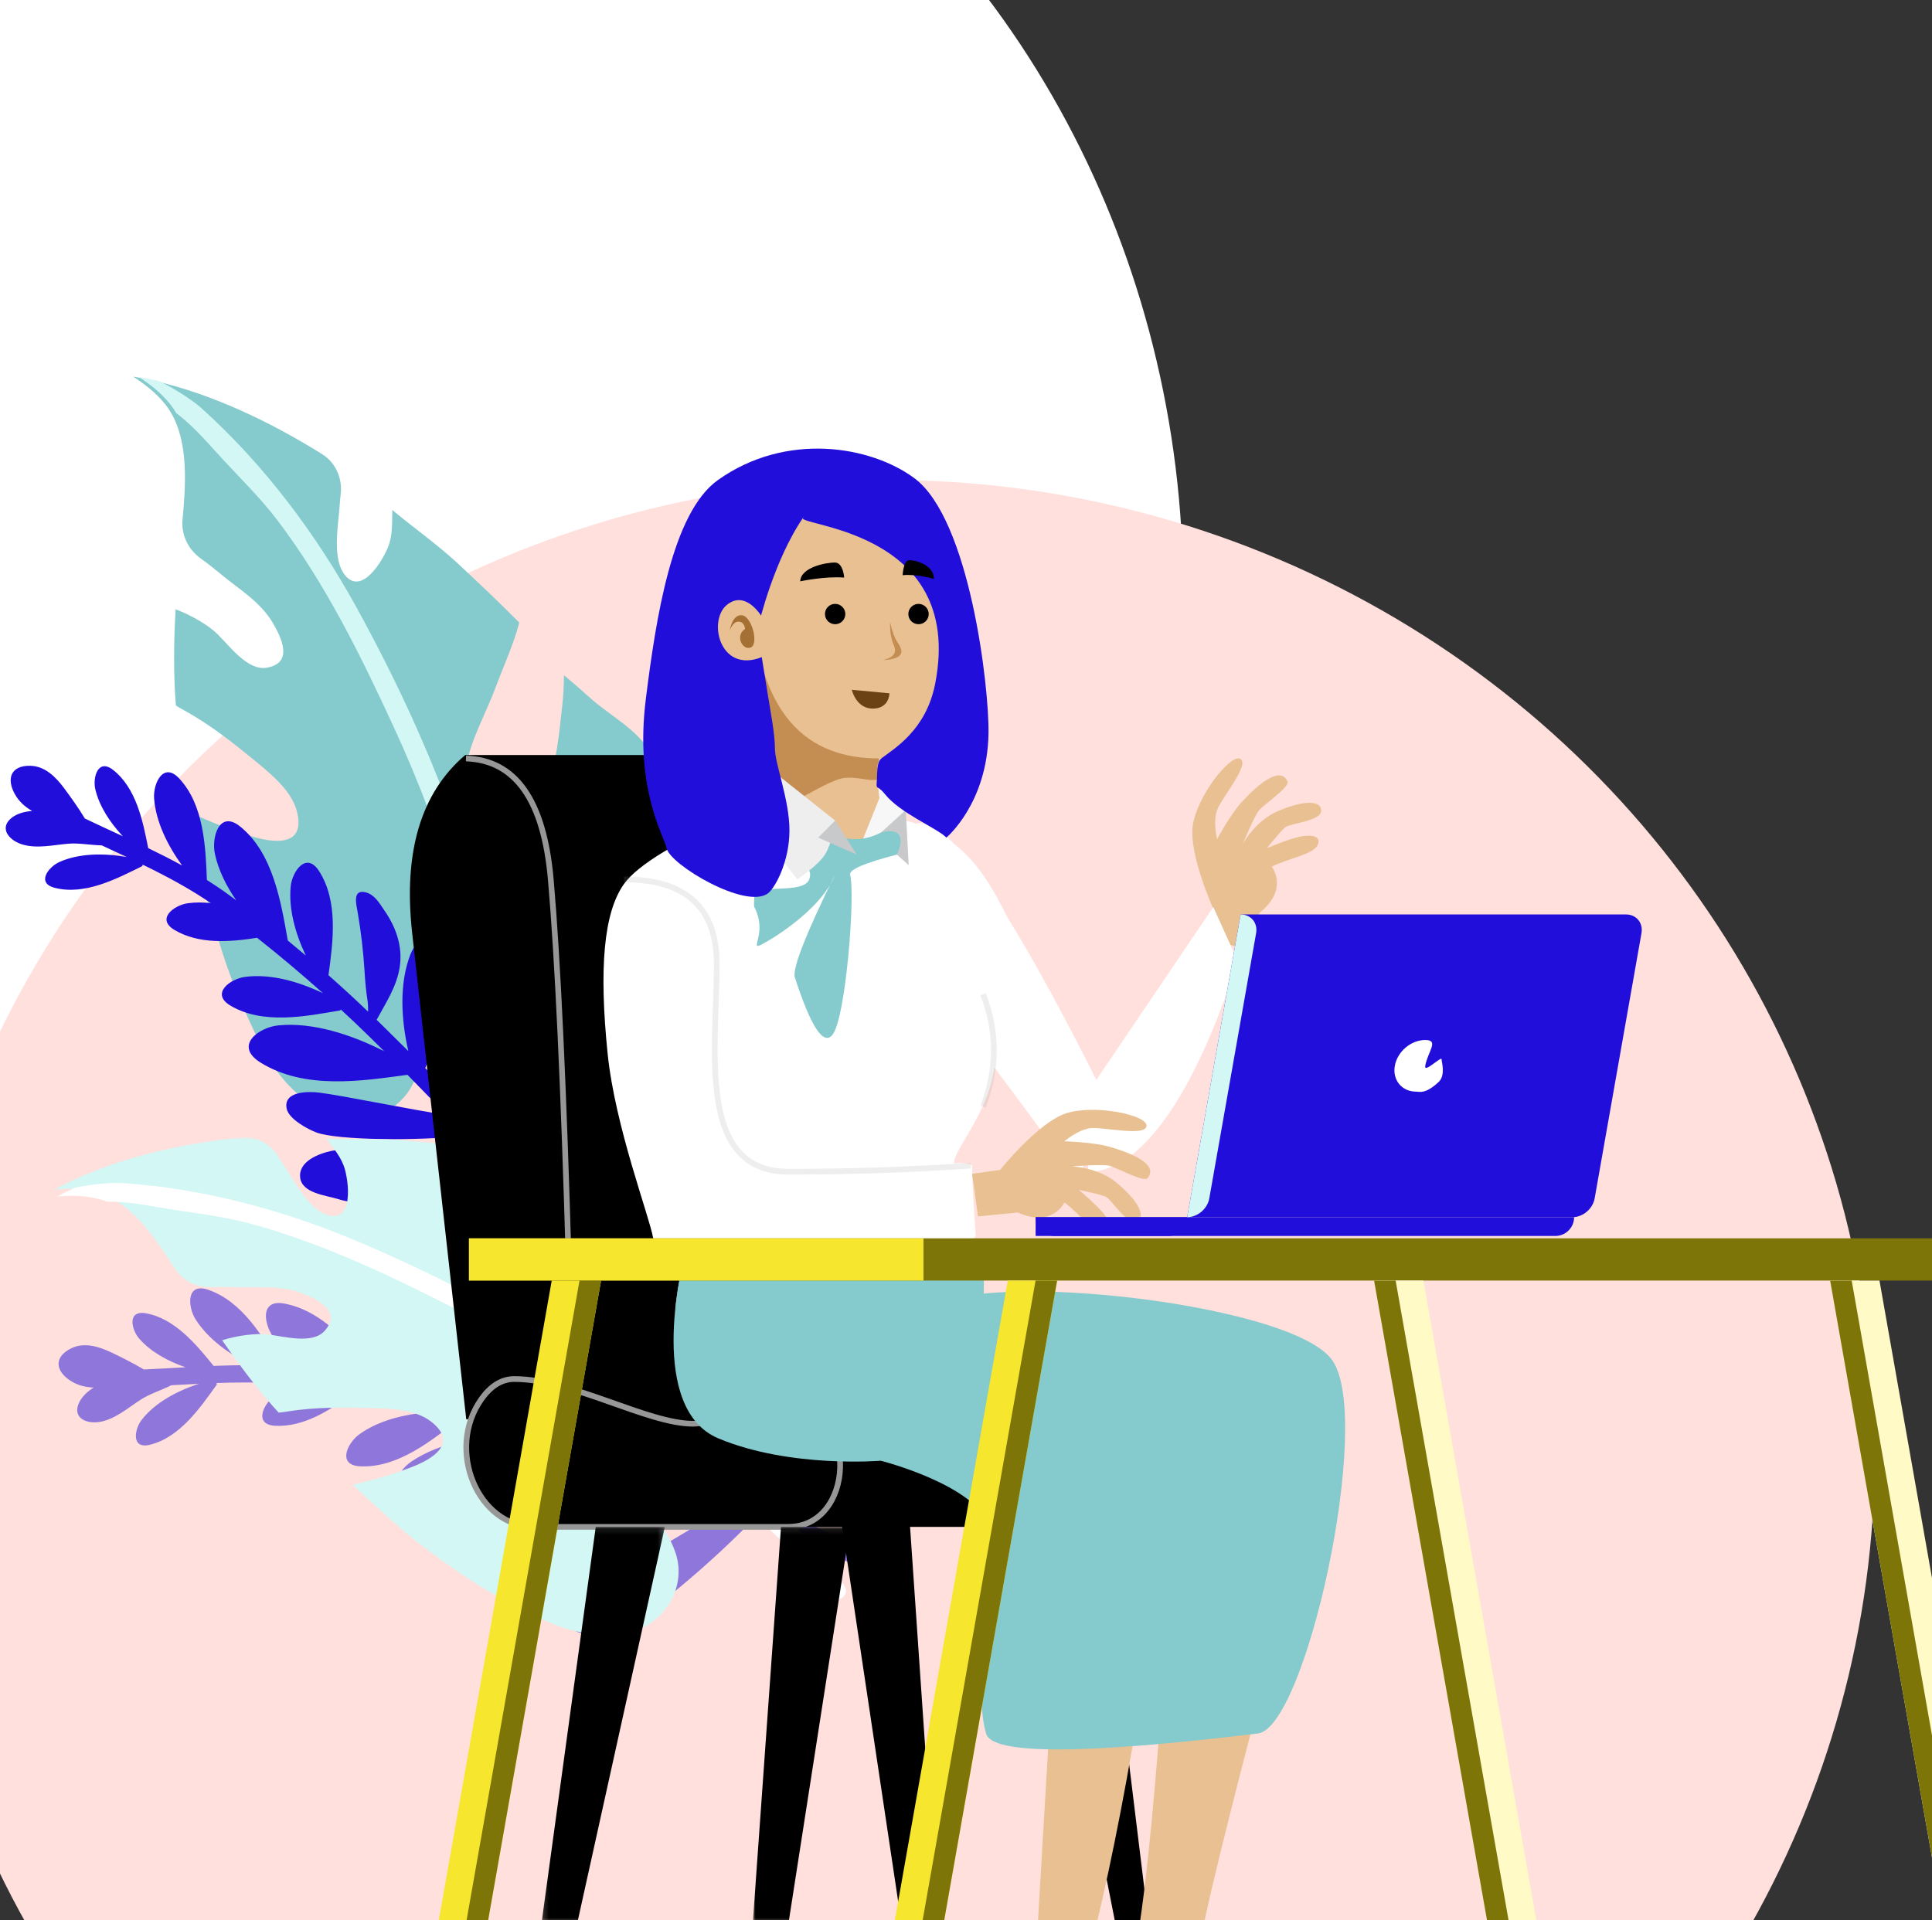<?xml version="1.0" encoding="UTF-8"?>
<svg width="338px" height="336px" viewBox="0 0 338 336" version="1.1" xmlns="http://www.w3.org/2000/svg" xmlns:xlink="http://www.w3.org/1999/xlink">
    <rect x="0" y="0" width="338" height="336" fill="#333333" stroke="none"/>
    <!-- Generator: Sketch 58 (84663) - https://sketch.com -->
    <title>workbench_illustration_bg</title>
    <desc>Created with Sketch.</desc>
    <defs>
        <polygon id="path-1" points="0.501 0.009 129.732 0.009 129.732 87 0.501 87"></polygon>
        <polygon id="path-3" points="0.182 0.098 21.771 0.098 21.771 69.522 0.182 69.522"></polygon>
        <polygon id="path-5" points="0.002 0.098 17.04 0.098 17.04 69.522 0.002 69.522"></polygon>
    </defs>
    <g id="切图" stroke="none" stroke-width="1" fill="none" fill-rule="evenodd">
        <g transform="translate(-1023, -61)" id="workbench_illustration_bg">
            <g transform="translate(1023, 61)">
                <ellipse id="椭圆形" fill="#FFFFFF" cx="54.5" cy="103.5" rx="152.5" ry="164.5"></ellipse>
                <ellipse id="椭圆形" fill="#FFE0DC" cx="155.5" cy="254.179" rx="172.5" ry="170.179"></ellipse>
                <g id="编组" transform="translate(1, 65)">
                    <path d="M114.568,93.616 C113.964,98.026 113.283,102.681 111.609,106.817 C111.184,107.806 110.342,111.038 109.217,111.482 C108.083,111.953 106.229,109.559 105.292,108.758 C102.721,106.563 99.837,104.801 97.256,102.577 C93.993,99.788 90.277,97.093 86.608,94.879 C86.249,94.662 85.87,94.445 85.483,94.247 C84.103,93.522 82.589,92.947 81.124,92.796 C79.186,92.598 77.303,93.135 75.866,95.067 C73.493,98.214 74.75,104.782 75.289,108.362 C75.337,108.655 75.374,108.947 75.421,109.249 C76.094,113.79 76.802,118.539 75.602,122.996 C75.024,125.192 73.729,127.123 71.98,128.528 C71.024,129.319 69.938,129.941 68.746,130.374 C67.602,130.789 66.524,131.034 65.502,131.119 C63.176,131.335 61.077,130.779 59.006,129.733 C57.919,129.186 56.84,128.509 55.735,127.736 C55.206,127.368 54.704,126.983 54.221,126.567 C52.189,124.862 50.525,122.808 49.068,120.593 C48.547,119.829 48.065,119.049 47.603,118.247 C46.544,116.465 45.578,114.619 44.605,112.819 C43.877,111.462 43.178,110.049 42.505,108.599 C41.542,106.535 40.653,104.405 39.82,102.257 C38.874,99.845 38.015,97.414 37.229,95.057 C35.944,91.128 34.903,87.011 33.93,82.912 C33.665,81.818 33.41,80.716 33.154,79.623 C36.587,80.933 40.085,82.045 43.773,82.912 C48.038,83.92 53.635,84.175 51.639,78.087 C50.534,74.666 46.931,72.056 44.047,69.984 C39.84,66.996 35.49,64 30.799,61.833 C30.26,61.597 29.73,61.343 29.22,61.06 C29.06,59.986 28.909,58.902 28.786,57.818 C28.275,53.267 28.049,48.754 27.991,44.259 C31.065,45.183 34.024,46.747 35.556,48.047 C37.872,50.007 41.323,54.144 44.596,53.353 C49.257,52.221 46.883,48.019 45.096,45.408 C42.619,41.847 38.837,40.019 35.414,37.541 C34.204,36.664 33.003,35.854 31.774,35.1 C29.484,33.687 28.057,31.228 28.104,28.552 L28.114,28.505 C28.237,22.681 28.285,15.114 24.805,10.036 C24.436,9.48 24.01,8.952 23.547,8.463 C21.817,6.643 19.878,5.344 17.75,4.165 C18.961,4.288 20.181,4.439 21.4,4.627 C31.849,6.257 42.346,10.451 51.593,15.35 C51.622,15.369 51.659,15.388 51.697,15.407 C54.108,16.698 55.498,19.298 55.404,22.022 C55.375,22.813 55.347,23.614 55.357,24.434 C55.357,27.845 54.647,33.743 57.257,36.363 C60.331,39.416 63.413,33.489 64.272,30.936 C65.02,28.75 64.689,26.516 64.604,24.282 C68.519,27.129 72.633,29.588 76.452,32.631 C80.385,35.798 84.349,39.067 88.139,42.393 C87.373,46.426 85.842,50.394 84.708,54.275 C82.816,60.674 78.873,67.618 81.284,74.421 C82.562,78.012 84.452,79.963 88.252,78.633 C91.809,77.39 93.538,74.563 94.73,71.189 C96.48,66.271 96.404,61.475 96.65,56.358 C96.736,54.568 96.678,52.796 96.575,51.034 C98.209,52.203 99.818,53.428 101.416,54.672 C104.961,57.451 110.03,59.599 112.555,63.387 C114.37,66.101 114.947,70.473 115.354,73.668 C116.242,80.499 115.485,86.832 114.568,93.616" id="Fill-1" fill="#85CACD" transform="translate(66.75, 67.665) rotate(4) translate(-66.75, -67.665) "></path>
                    <path d="M97.282,142.864 L97.282,142.912 C97.282,145.132 93.939,145.066 93.779,142.94 C93.77,142.884 93.77,142.836 93.77,142.78 C93.761,138.395 93.211,133.926 92.326,129.448 C91.404,124.782 90.109,120.116 88.683,115.516 C86.96,109.932 85.031,104.461 83.344,99.242 C82.516,96.703 81.648,94.183 80.726,91.681 C76.934,81.291 72.359,71.238 67.021,61.522 C60.424,49.492 53.37,37.387 44.342,27.026 C40.895,23.062 36.879,19.727 33.097,16.11 C30.599,13.721 28.141,11.276 25.233,9.392 C24.869,8.84 24.451,8.315 23.993,7.828 C22.289,6.02 20.379,4.727 18.282,3.556 C19.475,3.677 20.678,3.827 21.879,4.015 C25.253,5.41 28.252,7.181 29.668,8.296 C41.305,17.412 51.069,28.73 59.082,41.126 C68.856,56.266 77.362,72.381 83.614,89.32 C84.071,90.576 84.547,91.841 85.021,93.124 C87.528,99.897 90.164,107.093 92.344,114.42 C93.072,116.809 93.733,119.216 94.33,121.625 C96.109,128.774 97.273,135.94 97.282,142.864" id="Fill-3" fill="#D3F7F4" transform="translate(57.782, 74.056) rotate(4) translate(-57.782, -74.056) "></path>
                    <path d="M103.62,115.503 C100.811,111.182 96.027,116.904 94.88,119.816 C92.651,125.489 92.279,138.315 92.939,141.836 C92.113,140.897 91.256,139.981 90.366,139.08 C88.721,137.418 87.077,135.75 85.44,134.08 C87.474,131.079 92.128,124.91 91.132,113.928 C90.964,112.085 90.576,109.648 88.73,108.739 C86.164,107.477 85.636,110.442 85.354,112.329 C84.872,115.555 83.982,126.718 83.28,131.886 C79.989,128.551 76.701,125.208 73.397,121.889 C76.173,115.454 79.499,107.623 77.265,100.522 C75.8,95.873 71.895,99.181 70.794,102.021 C68.825,107.111 69.161,113.371 70.439,118.929 C68.877,117.373 67.309,115.825 65.74,114.284 C65.456,114.004 65.175,113.731 64.891,113.452 C66.528,110.408 68.427,107.651 68.947,104.112 C69.457,100.619 68.279,97.263 66.315,94.413 C65.444,93.156 64.568,91.513 62.924,91.134 C60.621,90.601 61.322,93.208 61.595,94.774 C62.171,98.109 62.565,101.546 62.773,104.91 C62.882,106.766 63.048,108.503 63.323,110.287 C63.394,110.747 63.395,111.378 63.399,112.022 C61.14,109.855 58.823,107.724 56.466,105.645 C57.278,99.777 58.21,92.676 54.802,87.4 C52.558,83.944 50.122,87.511 49.862,90.079 C49.463,94.056 50.673,98.36 52.496,102.205 C51.456,101.322 50.404,100.443 49.349,99.576 C48.141,92.742 46.755,84.256 41.015,79.627 C37.365,76.682 35.973,81.499 36.594,84.407 C37.21,87.259 38.571,90.013 40.333,92.545 C39.838,92.176 39.339,91.81 38.841,91.448 C37.647,90.577 36.428,89.761 35.194,88.983 C34.964,83.054 34.663,75.844 30.355,71.223 C27.542,68.205 25.765,72.15 25.96,74.724 C26.27,78.8 28.308,82.928 30.854,86.445 C28.906,85.374 26.926,84.376 24.925,83.41 C23.996,78.654 22.833,72.907 18.79,69.729 C16.131,67.646 15.193,71.054 15.674,73.112 C16.374,76.094 18.245,78.929 20.477,81.325 C18.268,80.299 16.058,79.287 13.853,78.235 C12.722,76.36 11.374,74.478 10.178,72.868 C8.755,70.967 6.882,69.065 4.322,69.002 C0.951,68.916 0.037,71.197 1.623,74.004 C2.344,75.284 3.395,76.202 4.618,76.908 C3.294,77.004 2.037,77.366 1.148,78.024 C0.253,78.696 -0.068,79.419 0.012,80.1 C0.13,81.259 1.384,82.299 2.853,82.753 C5.448,83.555 8.292,82.858 10.925,82.639 C11.744,82.574 12.57,82.605 13.4,82.673 C14.539,82.761 15.683,82.905 16.799,82.926 C18.256,83.602 19.713,84.278 21.167,84.961 C21.169,84.962 21.171,84.963 21.173,84.964 C17.25,84.281 12.863,84.272 9.387,85.84 C7.458,86.708 5.316,89.531 8.592,90.363 C13.848,91.7 19.42,88.769 23.893,86.555 L23.968,86.302 C24.628,86.623 25.29,86.951 25.953,87.283 C25.991,87.302 26.027,87.316 26.056,87.332 C29.423,89.034 32.72,90.878 35.891,93.031 C35.894,93.033 35.896,93.035 35.899,93.038 C34.533,92.884 33.177,92.874 31.866,93.054 C29.481,93.382 26.233,95.771 29.537,97.734 C33.786,100.258 39.137,99.858 43.975,99.098 C47.907,102.207 51.761,105.449 55.499,108.795 C51.237,106.75 46.283,105.338 41.818,105.952 C39.262,106.303 35.778,108.865 39.322,110.97 C45.008,114.348 52.541,112.843 58.541,111.797 L58.634,111.653 L58.635,111.653 C60.367,113.25 62.071,114.873 63.748,116.513 C64.571,117.321 65.393,118.13 66.205,118.943 C66.206,118.945 66.208,118.947 66.21,118.949 C60.389,115.992 53.664,113.841 47.706,114.425 C44.305,114.759 39.781,117.982 44.63,120.965 C52.383,125.733 62.332,124.155 70.287,123.078 C70.288,123.08 70.29,123.081 70.291,123.083 C72.584,125.415 74.858,127.765 77.141,130.105 C71.151,129.23 58.854,126.682 54.817,126.187 C52.928,125.957 48.442,125.915 49.169,129.071 C49.574,130.82 52.838,132.626 54.44,133.199 C58.015,134.477 71.641,134.715 80.684,133.708 L80.688,133.712 C82.32,135.366 83.967,137.008 85.636,138.624 C86.253,139.222 86.855,139.831 87.445,140.443 C78.693,138.373 61.347,135.474 56.993,136.392 C54.777,136.858 51.275,138.184 51.504,140.962 C51.741,143.838 56.079,144.152 58.244,144.851 C63.232,146.461 79.699,145.505 82.716,144.892 C85.054,144.417 87.38,143.418 89.652,142.827 C89.674,142.855 89.699,142.881 89.72,142.909 C90.991,144.339 92.203,145.801 93.372,147.282 C93.233,147.294 93.087,147.31 92.942,147.325 C85.6,147.963 69.93,148.362 64.918,148.911 C62.593,149.169 57.213,150.372 58.969,153.951 C59.945,155.926 64.363,157.175 66.445,157.408 C70.768,157.906 85.317,154.858 95.806,151.41 C96,151.348 96.186,151.283 96.372,151.218 C100.016,156.168 103.407,161.294 107.208,166.383 C108.35,167.923 110.855,166.281 109.705,164.737 C104.218,157.386 99.694,149.698 93.778,142.796 C100.647,134.565 104.89,117.46 103.62,115.503" id="Fill-5" fill="#220EDB"></path>
                    <path d="M127.784,187.933 C124.975,183.612 120.191,189.334 119.044,192.246 C116.815,197.919 116.443,210.745 117.103,214.265 C116.277,213.327 115.42,212.41 114.53,211.51 C112.885,209.848 111.241,208.18 109.604,206.509 C111.638,203.508 116.292,197.34 115.296,186.358 C115.128,184.515 114.74,182.077 112.894,181.168 C110.328,179.906 109.8,182.872 109.518,184.758 C109.036,187.985 108.146,199.148 107.444,204.316 C104.153,200.981 100.865,197.638 97.561,194.319 C100.337,187.884 103.663,180.053 101.429,172.951 C99.964,168.303 96.059,171.61 94.959,174.451 C92.989,179.541 93.325,185.801 94.603,191.359 C93.041,189.803 91.473,188.255 89.904,186.714 C89.62,186.434 89.339,186.16 89.055,185.881 C90.692,182.837 92.591,180.081 93.111,176.541 C93.621,173.049 92.443,169.693 90.479,166.842 C89.608,165.586 88.732,163.942 87.088,163.564 C84.785,163.031 85.486,165.638 85.759,167.204 C86.335,170.539 86.729,173.976 86.937,177.34 C87.046,179.196 87.212,180.933 87.487,182.717 C87.558,183.177 87.559,183.808 87.563,184.452 C85.304,182.285 82.987,180.154 80.63,178.074 C81.442,172.207 82.374,165.106 78.966,159.83 C76.722,156.374 74.286,159.941 74.026,162.509 C73.627,166.486 74.837,170.789 76.66,174.635 C75.62,173.752 74.568,172.872 73.513,172.005 C72.305,165.172 70.919,156.685 65.179,152.057 C61.529,149.111 60.137,153.929 60.758,156.837 C61.374,159.689 62.736,162.443 64.497,164.975 C64.003,164.606 63.503,164.24 63.005,163.878 C61.811,163.006 60.592,162.191 59.359,161.413 C59.128,155.483 58.827,148.273 54.519,143.653 C51.706,140.635 49.929,144.58 50.124,147.154 C50.434,151.23 52.472,155.358 55.018,158.875 C53.07,157.803 51.09,156.806 49.089,155.84 C48.16,151.083 46.997,145.336 42.954,142.159 C40.295,140.075 39.357,143.484 39.838,145.541 C40.538,148.524 42.409,151.359 44.641,153.754 C42.432,152.728 40.222,151.716 38.017,150.664 C36.886,148.789 35.539,146.907 34.342,145.298 C32.92,143.397 31.046,141.495 28.486,141.432 C25.115,141.346 24.201,143.627 25.787,146.434 C26.508,147.713 27.56,148.631 28.782,149.338 C27.458,149.433 26.201,149.796 25.313,150.453 C24.417,151.126 24.096,151.848 24.176,152.53 C24.294,153.688 25.548,154.729 27.017,155.183 C29.612,155.985 32.456,155.287 35.089,155.069 C35.908,155.003 36.734,155.035 37.564,155.103 C38.703,155.191 39.847,155.335 40.963,155.356 C42.42,156.032 43.877,156.708 45.331,157.391 C45.333,157.392 45.335,157.393 45.337,157.393 C41.414,156.711 37.027,156.702 33.551,158.27 C31.622,159.138 29.48,161.961 32.756,162.793 C38.012,164.13 43.584,161.199 48.057,158.985 L48.132,158.731 C48.792,159.053 49.454,159.38 50.117,159.713 C50.155,159.732 50.191,159.746 50.221,159.761 C53.587,161.464 56.884,163.308 60.055,165.461 C60.058,165.463 60.06,165.465 60.063,165.467 C58.697,165.314 57.341,165.303 56.03,165.484 C53.645,165.811 50.397,168.201 53.701,170.164 C57.95,172.688 63.301,172.288 68.139,171.528 C72.071,174.637 75.925,177.878 79.663,181.224 C75.402,179.179 70.447,177.768 65.982,178.381 C63.426,178.733 59.943,181.294 63.486,183.4 C69.172,186.778 76.705,185.273 82.705,184.226 L82.798,184.082 L82.799,184.082 C84.531,185.68 86.235,187.303 87.912,188.942 C88.735,189.751 89.557,190.56 90.369,191.373 C90.371,191.375 90.372,191.377 90.374,191.379 C84.554,188.422 77.828,186.271 71.87,186.854 C68.469,187.189 63.945,190.411 68.794,193.394 C76.547,198.163 86.496,196.585 94.451,195.508 C94.452,195.509 94.455,195.511 94.455,195.513 C96.748,197.844 99.022,200.195 101.305,202.535 C95.315,201.66 83.018,199.112 78.981,198.617 C77.093,198.386 72.606,198.344 73.334,201.501 C73.738,203.25 77.002,205.056 78.605,205.628 C82.179,206.907 95.805,207.145 104.848,206.137 L104.852,206.141 C106.484,207.795 108.131,209.437 109.801,211.053 C110.417,211.652 111.019,212.26 111.609,212.873 C102.858,210.803 85.511,207.904 81.157,208.821 C78.941,209.288 75.439,210.614 75.668,213.392 C75.906,216.268 80.243,216.581 82.408,217.28 C87.396,218.891 103.863,217.935 106.88,217.322 C109.218,216.847 111.544,215.848 113.816,215.257 C113.838,215.285 113.863,215.311 113.884,215.339 C115.155,216.769 116.367,218.231 117.536,219.712 C117.397,219.724 117.251,219.74 117.106,219.755 C109.764,220.393 94.094,220.792 89.082,221.34 C86.757,221.599 81.377,222.802 83.133,226.381 C84.109,228.356 88.527,229.604 90.609,229.838 C94.932,230.335 109.481,227.287 119.97,223.839 C120.164,223.777 120.35,223.712 120.536,223.647 C124.18,228.598 127.571,233.723 131.372,238.813 C132.514,240.352 135.019,238.71 133.869,237.167 C128.382,229.816 123.858,222.127 117.942,215.225 C124.811,206.994 129.054,189.889 127.784,187.933" id="Fill-5" fill="#220EDB" opacity="0.504" transform="translate(79.164, 190.43) rotate(-28) translate(-79.164, -190.43) "></path>
                    <g transform="translate(8, 134)">
                        <mask id="mask-2" fill="white">
                            <use xlink:href="#path-1"></use>
                        </mask>
                        <g id="Clip-8"></g>
                        <path d="M124.988,45.61 C121.797,45.237 118.581,45.375 115.374,44.976 C111.327,44.499 106.973,44.337 102.902,44.531 C102.497,44.547 102.085,44.58 101.673,44.628 C100.203,44.782 98.709,45.123 97.473,45.788 C95.841,46.664 94.653,48.091 94.541,50.386 C94.346,54.142 98.83,58.682 101.148,61.236 C104.258,64.683 107.652,68.235 109.17,72.679 C110.277,75.858 109.687,79.41 107.692,82.175 C104.686,86.327 100.873,87.09 96.043,86.992 C89.984,86.887 84.572,83.845 79.353,81.072 C74.127,78.291 68.803,74.544 64.118,70.903 C60.183,67.822 56.411,64.286 52.71,60.823 C56.104,60.044 59.456,59.063 62.817,57.799 C66.71,56.331 71.25,53.557 66.453,49.787 C63.762,47.653 59.545,47.508 56.168,47.394 C51.265,47.256 46.248,47.199 41.409,47.97 C40.86,48.068 40.303,48.149 39.753,48.189 C39.051,47.426 38.364,46.648 37.685,45.853 C34.865,42.512 32.297,39.057 29.865,35.522 C32.773,34.613 35.933,34.289 37.831,34.508 C40.691,34.833 45.61,36.276 47.767,33.908 C50.837,30.534 46.733,28.458 43.938,27.34 C40.1,25.831 36.15,26.391 32.135,26.245 C30.722,26.195 29.34,26.188 27.975,26.236 C25.422,26.333 22.99,25.15 21.609,22.992 L21.585,22.96 C18.588,18.273 14.605,12.232 9.168,10.05 C8.578,9.815 7.973,9.62 7.351,9.483 C5.016,8.955 2.803,8.955 0.501,9.15 C1.526,8.599 2.577,8.071 3.643,7.577 L3.651,7.577 C12.739,3.319 23.217,1.073 33.088,0.051 C33.128,0.051 33.161,0.043 33.202,0.043 C35.787,-0.225 38.267,1.105 39.632,3.319 C40.028,3.96 40.44,4.609 40.876,5.258 C42.693,7.966 45.263,13.018 48.712,13.708 C50.4,14.04 51.257,13.124 51.628,11.761 C52.153,9.872 51.749,7.123 51.353,5.671 C51.063,4.601 50.553,3.66 49.956,2.767 C49.367,1.9 48.696,1.073 48.082,0.222 C48.655,0.246 49.221,0.262 49.794,0.27 C53.809,0.351 57.8,0.213 61.847,0.554 C62.533,0.611 63.221,0.675 63.916,0.741 C67.583,1.073 71.283,1.454 74.927,1.917 C75.363,1.965 75.798,2.022 76.227,2.078 C76.486,2.687 76.728,3.303 76.945,3.928 C77.261,4.771 77.543,5.63 77.81,6.491 C78.223,7.804 78.593,9.126 78.973,10.439 C79.256,11.42 79.539,12.386 79.838,13.334 C79.943,13.667 80.048,14.015 80.144,14.357 C80.678,16.23 81.122,18.216 81.656,20.187 C82.794,24.388 84.298,28.483 87.851,31.135 C90.76,33.299 93.28,33.843 95.566,30.761 C96.043,30.121 96.415,29.465 96.681,28.791 C97.271,27.315 97.392,25.774 97.23,24.194 C97.142,23.285 96.964,22.36 96.722,21.42 C95.485,16.594 92.877,12.823 90.348,8.639 C89.83,7.78 89.281,6.952 88.708,6.149 C88.303,5.574 87.883,5.014 87.463,4.455 C88.191,4.479 88.918,4.511 89.653,4.552 C90.832,4.609 92.019,4.682 93.208,4.771 C94.015,4.828 94.856,4.844 95.712,4.836 C96.705,4.828 97.723,4.795 98.748,4.771 C101.488,4.722 104.25,4.779 106.609,5.76 C109.485,6.952 112.256,10.115 114.275,12.426 C118.598,17.381 121.368,22.798 124.244,28.669 C126.118,32.497 128.049,36.543 128.929,40.712 C129.124,41.726 130.166,44.734 129.528,45.691 C128.882,46.664 126.151,45.748 124.988,45.61 Z" id="Fill-7" fill="#D3F7F4" mask="url(#mask-2)"></path>
                    </g>
                    <path d="M143.827,214.246 C136.048,202.74 123.046,193.779 112.202,185.349 C110.181,183.779 108.135,182.25 106.065,180.752 C97.478,174.553 88.445,169.037 78.985,164.198 C75.791,162.564 72.564,160.946 69.305,159.383 C66.071,157.83 62.796,156.34 59.49,154.955 C53.91,152.613 48.217,150.559 42.395,149.013 C37.52,147.725 32.522,147.234 27.557,146.389 C24.283,145.833 21.008,145.222 17.677,145.269 C17.086,145.036 16.48,144.842 15.857,144.706 C13.519,144.183 11.305,144.183 9,144.376 C10.027,143.829 11.079,143.305 12.146,142.814 L12.154,142.814 C15.59,142.113 18.922,141.912 20.644,142.033 C34.641,143.015 48.331,146.671 61.212,152.08 C61.381,152.153 61.559,152.226 61.729,152.298 C66.395,154.279 71.02,156.388 75.573,158.627 C86.562,164.03 97.178,170.221 107.115,177.338 C108.151,178.079 109.202,178.836 110.27,179.601 C123.215,188.852 137.932,199.504 146.705,212.474 C147.926,214.278 145.04,216.05 143.827,214.246" id="Fill-9" fill="#FFFFFF"></path>
                </g>
                <g id="编组" transform="translate(71, 78)">
                    <polygon id="Fill-1" fill="#000000" points="110 187 124.217 259 130 259 121.201 187"></polygon>
                    <polygon id="Fill-2" fill="#000000" points="76 187 86.771 259 93 259 88.064 187"></polygon>
                    <g>
                        <path d="M65.028,54.113 L10.401,54.113 C2.647,60.705 -0.453,71.063 1.099,85.187 C2.651,99.312 5.808,127.704 10.571,170.362 L71.765,167.789 L79.937,167.789 L84.097,167.789 C108.352,147.666 78.343,113.582 78.343,85.654 C78.343,66.807 72.007,53.929 65.028,54.113 Z" id="Fill-3" fill="#000000"></path>
                        <path d="M111.159,171.131 C104.771,171.131 94.317,163.309 86.187,163.309 L30.439,163.309 C28.552,163.309 27.041,164.704 25.832,166.844 C20.816,175.726 25.353,189.182 33.225,189.182 L76.895,189.182 L79.489,189.182 L124.468,189.182 C133.769,189.182 134.324,168.804 125.04,167.972 C120.004,167.52 114.353,171.131 111.159,171.131" id="Fill-7" fill="#000000"></path>
                        <path d="M10.523,54.722 C19.201,55.012 24.146,62.063 25.357,75.875 C26.567,89.687 27.62,112.268 28.513,143.616" id="路径-4" stroke="#979797"></path>
                        <path d="M22.461,189.182 C12.607,189.182 6.928,175.727 13.206,166.844 C14.719,164.703 16.612,163.309 18.974,163.309 C29.151,163.309 42.236,171.131 50.233,171.131 C54.232,171.131 61.305,167.52 67.609,167.972 C79.231,168.804 78.535,189.182 66.893,189.182 L22.461,189.182 Z" id="Fill-9" stroke="#979797" fill="#000000"></path>
                        <g transform="translate(23.545, 189.083)">
                            <mask id="mask-4" fill="white">
                                <use xlink:href="#path-3"></use>
                            </mask>
                            <g id="Clip-12"></g>
                            <polygon id="Fill-11" fill="#000000" mask="url(#mask-4)" points="9.68 0.098 0.182 69.522 6.425 69.522 21.771 0.098"></polygon>
                        </g>
                        <g transform="translate(60.688, 189.083)">
                            <mask id="mask-6" fill="white">
                                <use xlink:href="#path-5"></use>
                            </mask>
                            <g id="Clip-14"></g>
                            <polygon id="Fill-13" fill="#000000" mask="url(#mask-6)" points="4.948 0.098 0.002 69.522 6.245 69.522 17.04 0.098"></polygon>
                        </g>
                        <path d="M131.599,77.56 L135.865,75.092 C135.865,75.092 138.862,64.97 142.766,61.604 C146.67,58.238 156.071,56.442 156.677,58.308 C157.282,60.173 149.559,61.316 147.664,62.412 C145.767,63.509 144.391,66.208 144.391,66.208 C144.391,66.208 149.025,64.477 151.895,64.15 C155.858,63.698 161.231,63.69 160.299,66.699 C159.982,67.723 154.402,66.986 153.13,67.247 C151.857,67.508 147.198,69.804 147.198,69.804 C147.198,69.804 151.518,68.187 155.599,69.497 C159.68,70.807 162.69,72.752 161.411,74.405 C160.32,75.816 155.803,72.54 154.817,72.477 C153.831,72.413 149.92,73.137 149.92,73.137 C149.92,73.137 153.614,74.325 155.454,75.318 C157.295,76.311 158.612,77.765 157.003,78.538 C155.394,79.31 151.502,76.892 148.443,76.129 C148.443,76.129 148.2,81.096 141.557,80.823 L135.375,84.081 L131.599,77.56 Z" id="Fill-15" fill="#E9C092" transform="translate(146.654, 70.818) rotate(-41) translate(-146.654, -70.818) "></path>
                        <path d="M99.071,73.39 C104.528,80.524 111.775,93.043 120.81,110.948 L141.266,80.73 L145.482,90.035 C145.482,90.035 134.999,127.035 119.376,127.035 L119.376,124.3 L117.362,128.319 C117.362,128.319 108.117,115.557 99.696,104.469 C103.198,101.991 98.962,90.023 86.989,68.565 C89.067,63.97 93.094,65.578 99.071,73.39 Z" id="形状结合" fill="#FFFFFF"></path>
                        <path d="M58.017,143.616 C58.017,143.616 51.854,168.49 64.366,173.712 C76.878,178.935 134.779,178.473 134.779,178.473 C134.779,178.473 131.73,241.231 127.649,263.14 C129.011,267.991 130.628,270.849 132.499,271.713 C133.15,272.014 135.317,272.728 139,273.856 C139,273.856 149.33,271.923 149.781,270.576 C150.551,268.274 137.97,267.107 139,261.705 C143.138,239.992 162.075,174.571 162.075,164.852 C162.075,154.166 101.118,151.83 101.118,151.83 L101.118,143.616 L58.017,143.616 Z" id="Fill-21" fill="#E9C092"></path>
                        <path d="M58.82,64.15 L87.466,65.587 C92.418,66.842 96.495,69.443 99.696,73.39 C108.503,84.251 114.301,108.573 114.65,112.093 C115.334,118.983 94.381,82.587 101.118,97 C107.855,111.413 95.904,121.917 95.893,125.585 C98.011,125.399 99.071,125.61 99.071,126.219 C99.071,128.088 99.279,132.108 99.696,138.278 L95.477,143.616 L47.142,152.24 L48.439,141.362 C48.464,140.555 46.743,139.664 43.277,138.688 C42.612,134.811 36.609,119.186 35.303,106.365 C33.796,91.567 34.576,81.736 38.157,76.696 C40.51,73.384 47.398,69.202 58.82,64.15 Z" id="路径" fill="#FFFFFF"></path>
                        <polygon id="Fill-25" fill="#C8C9CA" points="87.466 63.74 87.973 73.39 81.556 67.654"></polygon>
                        <polygon id="Fill-27" fill="#F7F7F7" points="78.886 71.542 87.466 63.74 82.616 59.427"></polygon>
                        <polygon id="Fill-29" fill="#E9C092" points="61.753 37.902 62.961 60.223 78.886 71.542 82.841 61.686 81.556 48.75"></polygon>
                        <path d="M82.517,56 C83.31,53.148 83.608,50.731 83.411,48.75 C83.214,46.769 82.596,46.769 81.556,48.75 L61.752,37.902 L61.757,37.983 C61.815,38.953 57.283,56.754 64.675,62.44 C66.562,63.892 71.085,60.047 75.511,58.427 C78.068,57.49 80.66,58.793 82.517,58.427" id="Fill-31" fill="#C48E52"></path>
                        <path d="M73.797,6.99 C88.322,5.402 95.995,12.282 94.351,24.453 C92.707,36.624 96.818,54.722 82.841,54.722 C71.056,54.722 60.368,48.266 60.368,22.072 C60.368,22.072 58.797,8.629 73.797,6.99 Z" id="Fill-33" fill="#E9C092"></path>
                        <path d="M76.688,23.066 C76.688,23.066 76.527,20.432 75.049,20.432 C73.572,20.432 69.099,21.222 68.997,23.725 C68.997,23.725 73.28,22.803 76.688,23.066" id="Fill-35" fill="#000000"></path>
                        <g transform="translate(40.698, 0)">
                            <path d="M33.865,67.654 C33.865,67.654 37.342,70.332 42.478,67.654 C42.478,67.654 47.634,66.067 45.217,71.542 C39.519,73.011 36.79,74.191 37.03,75.083 C37.963,78.552 36.264,100.532 33.865,103.171 C32.268,104.928 30.081,101.483 27.302,92.836 C27.123,90.945 29.478,85.028 34.365,75.083 C31.904,81.516 21.984,87.206 21.055,87.491 C19.82,87.87 22.455,84.916 20.275,80.73 C20.129,80.45 20.281,79.166 20.275,78.947 C20.211,76.386 28.803,78.68 29.875,75.875 C30.563,74.077 29.013,73.427 26.266,70.705 C22.433,66.908 15.669,60.726 19.623,64.15 L33.865,67.654 Z" id="Fill-55" fill="#85CACD"></path>
                            <path d="M22.342,56 L34.409,65.587 C33.976,68.384 33.382,70.369 32.627,71.542 C31.872,72.716 30.259,74.16 27.789,75.875 L18.423,63.74 L22.342,56 Z" id="Fill-57" fill="#EEEEEF"></path>
                            <path d="M28.879,12.479 C26.266,14.09 57.302,14.09 51.906,41.655 C50.311,49.799 44.717,52.998 42.478,54.722 C41.663,55.35 41.789,57.292 41.713,58.427 C41.574,60.502 41.633,59.105 43.115,60.957 C45.833,64.354 52.198,66.876 53.872,68.565 C53.872,68.565 61.044,62.598 61.241,50.332 C61.371,42.239 57.964,12.865 48.267,5.675 C40.614,-7.25530747e-14 25.823,-2.479 13.904,6 C5.869,11.715 3.056,30.171 1.284,44.349 C-0.684,60.099 4.474,68.253 4.921,70.423 C5.513,73.299 18.747,81.199 22.645,78.329 C23.851,77.442 26.416,72.854 26.416,67.291 C26.416,61.951 23.874,55.667 23.874,52.964 C23.874,50.332 23.056,46.292 22.645,43.631 C21.874,38.632 20.815,33.356 21.054,31.228 C21.054,31.228 23.673,20.008 28.879,12.479 Z" id="Fill-37" fill="#220EDB"></path>
                        </g>
                        <path d="M75.107,27.669 C74.123,27.669 73.325,28.465 73.325,29.448 C73.325,30.431 74.123,31.228 75.107,31.228 C76.091,31.228 76.888,30.431 76.888,29.448 C76.888,28.465 76.091,27.669 75.107,27.669" id="Fill-39" fill="#000000"></path>
                        <path d="M86.915,22.652 C86.915,22.652 87.031,20.018 88.086,20.018 C89.141,20.018 92.336,20.808 92.409,23.311 C92.409,23.311 89.35,22.389 86.915,22.652" id="Fill-41" fill="#000000"></path>
                        <path d="M89.695,27.669 C90.679,27.669 91.476,28.465 91.476,29.448 C91.476,30.431 90.679,31.228 89.695,31.228 C88.711,31.228 87.913,30.431 87.913,29.448 C87.913,28.465 88.711,27.669 89.695,27.669" id="Fill-43" fill="#000000"></path>
                        <path d="M84.731,30.916 C84.731,30.916 84.549,33.116 85.386,34.928 C86.382,37.083 83.411,37.502 83.411,37.502 C83.411,37.502 87.122,37.513 86.669,35.706 C86.363,34.484 85.524,34.449 84.731,30.916" id="Fill-45" fill="#C48E52"></path>
                        <path d="M84.609,43.316 L78.016,42.702 C78.016,42.702 78.761,45.995 81.685,45.995 C84.609,45.995 84.609,43.316 84.609,43.316" id="Fill-47" fill="#6B4214"></path>
                        <path d="M62.424,30.144 C62.424,30.144 59.546,25.011 56.12,27.885 C52.694,30.76 55.093,40.548 63.04,36.646 L62.424,30.144 Z" id="Fill-49" fill="#E9C092"></path>
                        <path d="M56.669,32.335 C56.669,32.335 57.069,29.46 58.821,29.666 C60.574,29.871 61.781,34.8 60.321,35.313 C58.861,35.826 57.559,33.224 59.341,32.061 C59.341,32.061 59.295,30.841 58.244,30.778 C57.193,30.714 56.669,32.335 56.669,32.335" id="Fill-51" fill="#A57034"></path>
                        <polygon id="Fill-53" fill="#C8C9CA" points="75.107 65.588 78.886 71.542 72.135 68.565"></polygon>
                        <path d="M114.65,189.182 L110.192,265.003 C113.489,269.219 115.886,271.58 117.383,272.086 C124.377,274.448 128.535,270.947 128.637,270.253 C128.962,268.046 119.1,265.346 120.169,261.306 C124.307,245.664 133.958,195.142 129.733,190.512 L114.65,189.182 Z" id="Fill-63" fill="#E9C092"></path>
                        <path d="M48.358,143.616 C48.358,143.616 42.195,168.49 54.708,173.712 C67.219,178.935 83.081,177.605 83.081,177.605 C83.081,177.605 99.696,181.798 102.127,189.083 C106.631,202.584 98.309,213.988 101.517,225.364 C102.554,229.042 118.316,229.042 148.805,225.364 C157.283,225.364 169.392,170.419 162.075,160.016 C154.759,149.612 95.893,143.616 91.46,151.83 L91.46,143.616 L48.358,143.616 Z" id="Fill-61" fill="#85CACD"></path>
                        <path d="M101.118,151.008 L101.118,143.616 L91.459,143.616 L58.016,143.616 L48.358,143.616 C48.358,143.616 47.584,146.742 47.142,151.008 L101.118,151.008 Z" id="Fill-67" fill="#85CACD"></path>
                        <polygon id="Fill-69" fill="#85CACD" points="79.038 152.24 95.893 152.24 95.893 142.385 79.038 142.385"></polygon>
                        <path d="M99.071,127.403 L103.956,126.724 C103.956,126.724 110.556,118.482 115.446,116.836 C120.335,115.188 129.727,117.062 129.585,119.017 C129.442,120.971 121.852,119.124 119.68,119.426 C117.509,119.727 115.213,121.708 115.213,121.708 C115.213,121.708 120.163,121.85 122.946,122.626 C126.791,123.698 131.774,125.713 129.773,128.147 C129.092,128.976 124.2,126.194 122.921,125.957 C121.644,125.72 116.459,126.093 116.459,126.093 C116.459,126.093 121.072,126.221 124.361,128.969 C127.649,131.716 129.705,134.65 127.896,135.699 C126.35,136.595 123.4,131.862 122.51,131.433 C121.621,131.003 117.723,130.202 117.723,130.202 C117.723,130.202 120.698,132.691 122.029,134.302 C123.36,135.914 124.031,137.756 122.248,137.865 C120.464,137.975 117.771,134.272 115.223,132.416 C115.223,132.416 113.124,136.921 107.068,134.17 L100.109,134.861 L99.071,127.403 Z" id="Fill-71" fill="#E9C092"></path>
                        <polygon id="Fill-73" fill="#7E7509" points="11.04 146.08 269.475 146.08 269.475 138.688 11.04 138.688"></polygon>
                        <polygon id="Fill-74" fill="#F6E62E" points="11.04 146.08 90.559 146.08 90.559 138.688 11.04 138.688"></polygon>
                        <polygon id="Fill-75" fill="#F6E62E" points="25.524 146.08 5.663 258.605 14.296 258.605 34.157 146.08"></polygon>
                        <polygon id="Fill-76" fill="#7E7509" points="30.385 146.08 10.523 258.605 14.296 258.605 34.157 146.08"></polygon>
                        <polygon id="Fill-77" fill="#F6E62E" points="105.311 146.08 85.449 258.605 94.082 258.605 113.944 146.08"></polygon>
                        <polygon id="Fill-78" fill="#7E7509" points="110.171 146.08 90.31 258.605 94.082 258.605 113.944 146.08"></polygon>
                        <polygon id="Fill-79" fill="#FFFAC6" points="257.81 146.08 277.672 258.605 269.039 258.605 249.178 146.08"></polygon>
                        <polygon id="Fill-80" fill="#7E7509" points="252.95 146.08 272.811 258.605 269.039 258.605 249.178 146.08"></polygon>
                        <polygon id="Fill-81" fill="#FFFAC6" points="178.024 146.08 197.885 258.605 189.253 258.605 169.391 146.08"></polygon>
                        <polygon id="Fill-82" fill="#7E7509" points="173.164 146.08 193.025 258.605 189.253 258.605 169.392 146.08"></polygon>
                        <path d="M110.18,134.992 L110.18,138.278 L201.098,138.278 C202.914,138.278 204.387,136.807 204.387,134.992 L110.18,134.992 Z" id="Fill-83" fill="#220EDB"></path>
                        <path d="M110.179,134.991 C110.179,136.806 111.652,138.278 113.468,138.278 L133.405,138.278 C135.222,138.278 136.694,136.806 136.694,134.991 L110.179,134.991 Z" id="Fill-84" fill="#220EDB"></path>
                        <path d="M146.045,82.015 L136.694,134.992 L204.113,134.992 C205.929,134.992 207.66,133.521 207.981,131.706 L216.172,85.3 C216.492,83.486 215.28,82.015 213.463,82.015 L146.045,82.015 Z" id="Fill-85" fill="#220EDB"></path>
                        <path d="M146.045,82.015 L136.694,134.992 C138.51,134.992 140.243,133.521 140.563,131.706 L148.754,85.3 C149.074,83.486 147.861,82.015 146.045,82.015" id="Fill-86" fill="#D3F7F4"></path>
                        <path d="M173.023,108.503 C172.583,110.998 174.25,113.021 176.748,113.021 C177.357,113.021 178.364,113.507 180.695,111.323 C181.975,110.125 181.164,107.674 181.208,107.405 C181.344,106.578 178.091,109.928 178.343,108.503 C178.783,106.009 180.84,103.986 178.343,103.986 C175.845,103.986 173.464,106.008 173.023,108.503 Z" id="Fill-87" fill="#FFFFFF"></path>
                        <path d="M38.157,75.875 C48.983,75.875 54.396,80.817 54.396,90.702 C54.396,105.529 50.752,127.035 66.964,127.035 C77.772,127.035 88.389,126.68 98.816,125.971" id="路径-3" stroke="#979797" opacity="0.162"></path>
                    </g>
                </g>
                <path d="M172,174 C174.504,180.516 174.504,187.063 172,193.64" id="路径-5" stroke="#979797" opacity="0.162"></path>
            </g>
        </g>
    </g>
</svg>